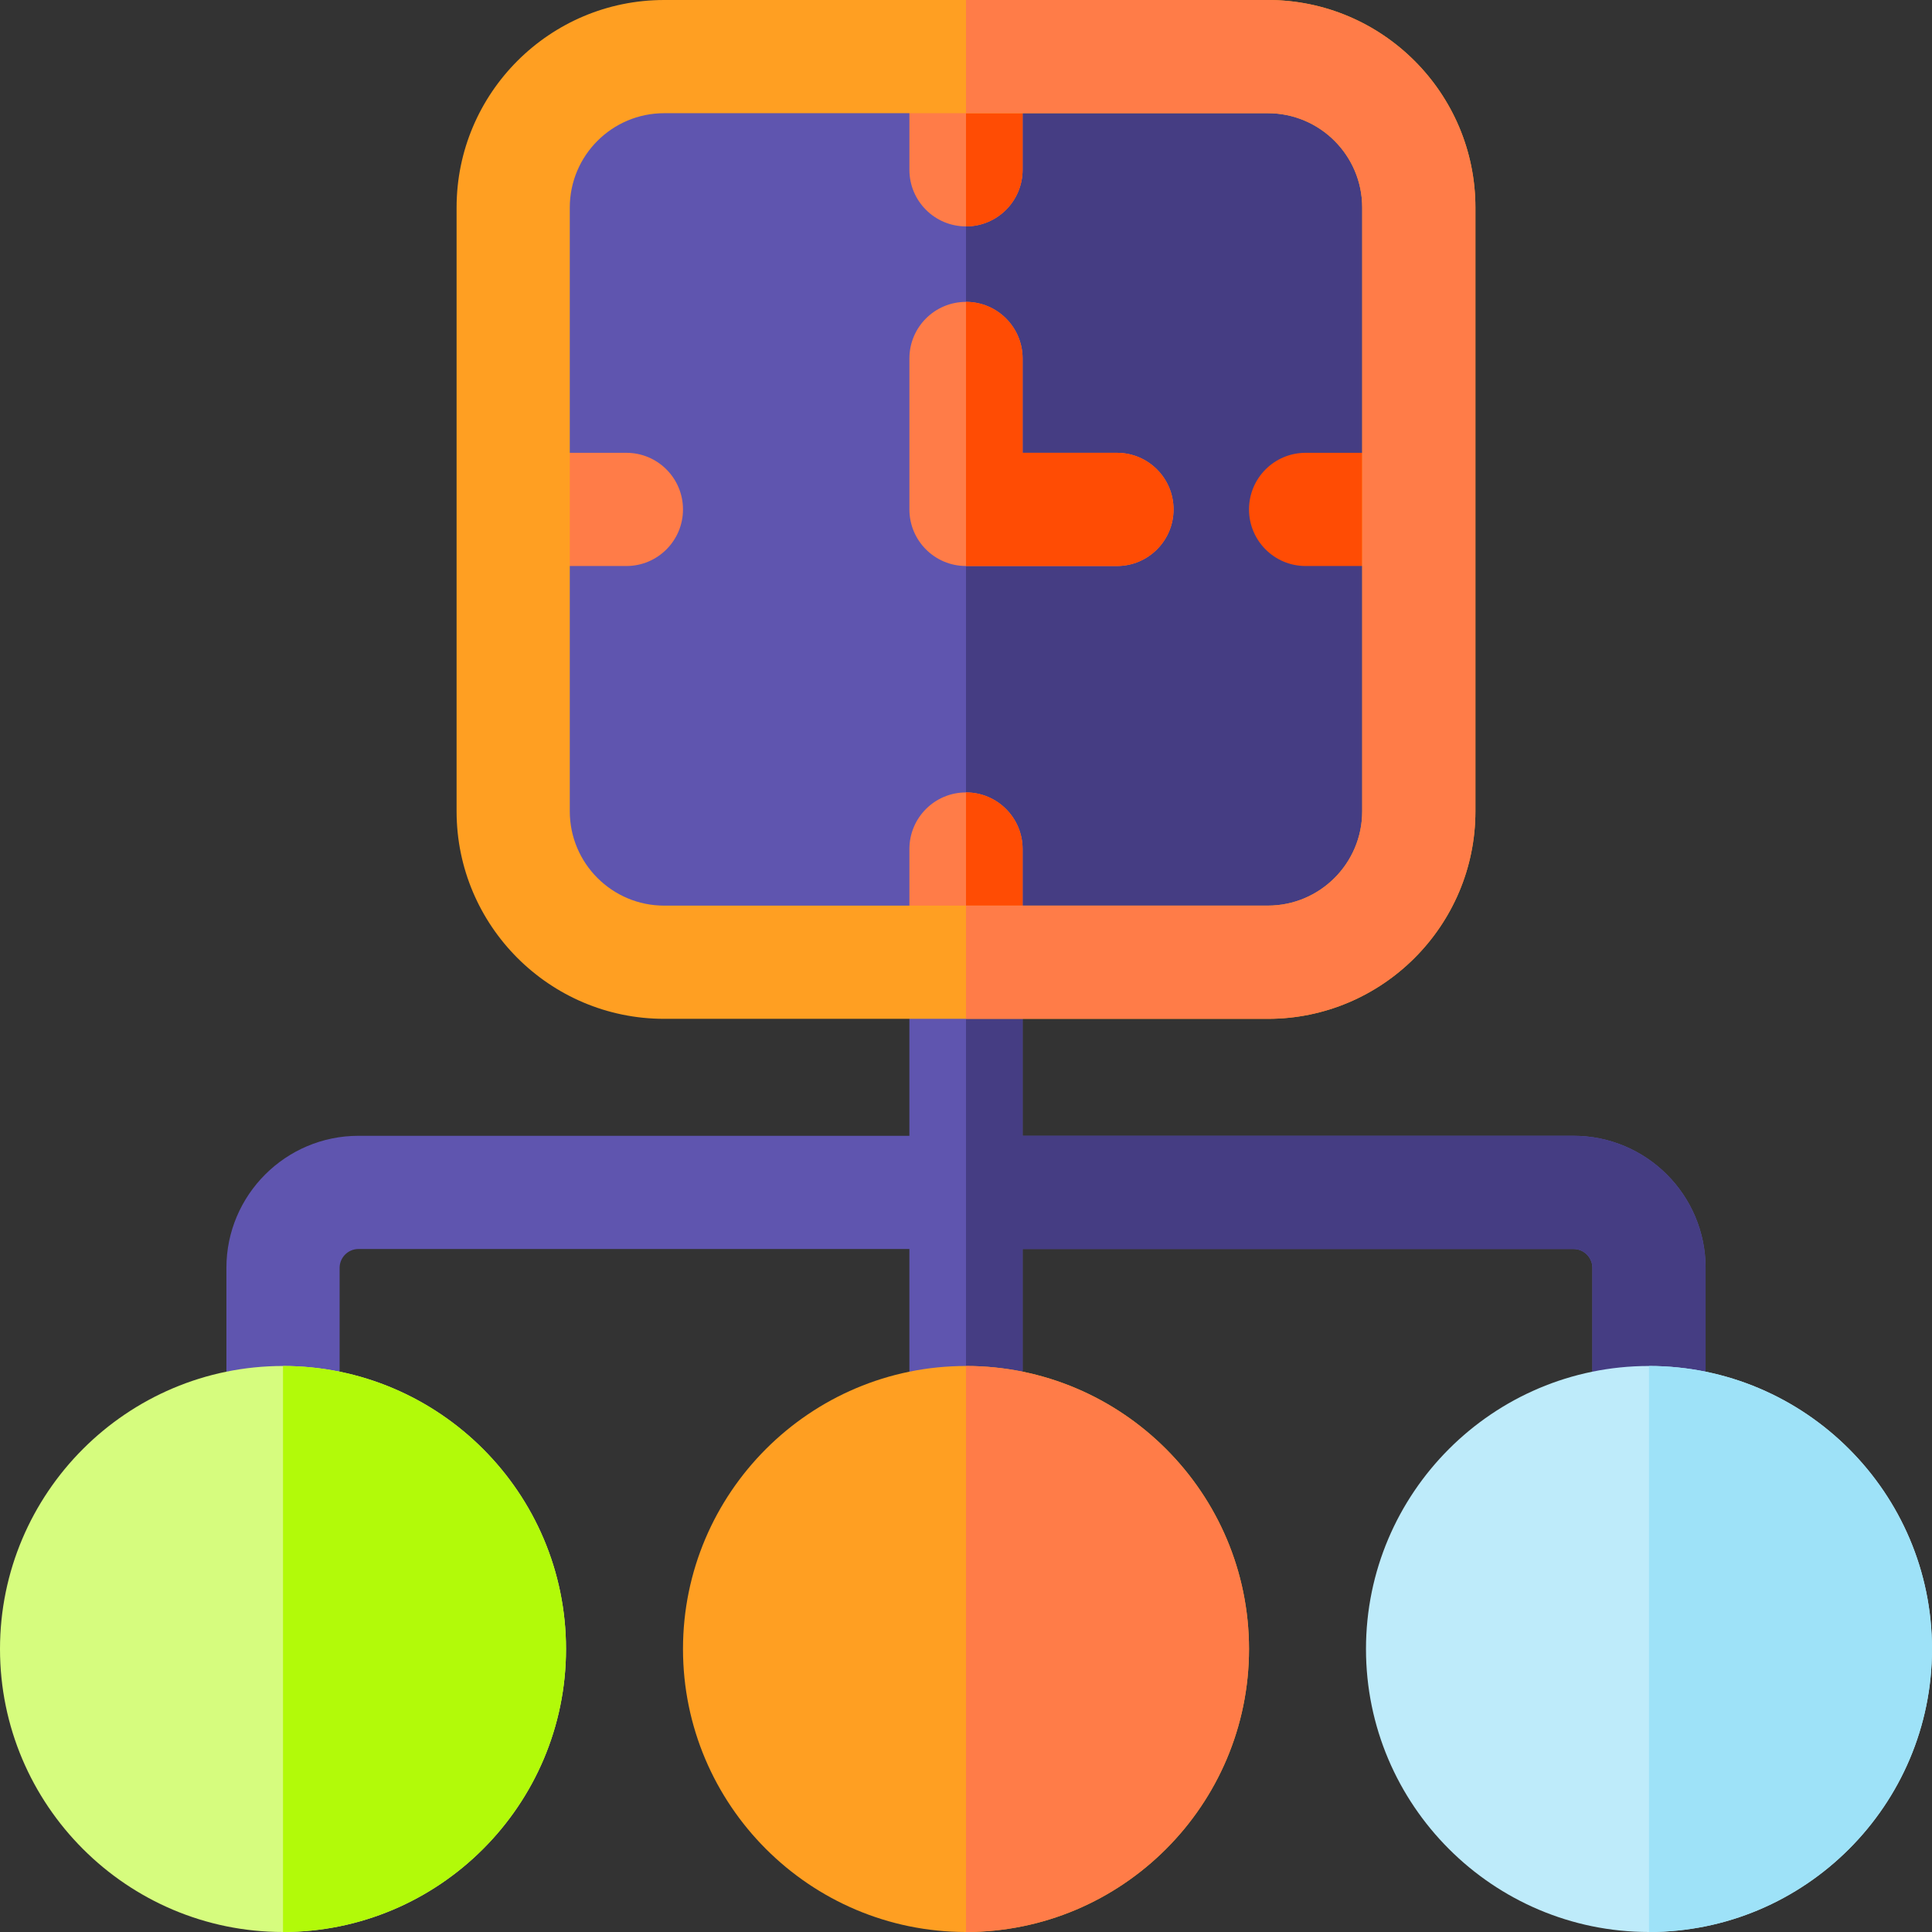 <svg height="512" width="512" xmlns="http://www.w3.org/2000/svg"><rect width="100%" height="100%" fill="#333333" stroke="none"/><path d="M417 301H271v-46c0-8.284-6.716-15-15-15s-15 6.716-15 15v46H95c-19.299 0-35 15.701-35 35v41c0 8.284 6.716 15 15 15s15-6.716 15-15v-41c0-2.757 2.243-5 5-5h146v46c0 8.284 6.716 15 15 15s15-6.716 15-15v-46h146c2.757 0 5 2.243 5 5v41c0 8.284 6.716 15 15 15s15-6.716 15-15v-41c0-19.299-15.701-35-35-35z" fill="#5f55af"/><path d="M271 377v-46h146c2.757 0 5 2.243 5 5v41c0 8.284 6.716 15 15 15s15-6.716 15-15v-41c0-19.299-15.701-35-35-35H271v-46c0-8.284-6.716-15-15-15v152c8.284 0 15-6.716 15-15z" fill="#453d83"/><path d="M336 255H176c-22.091 0-40-17.909-40-40V55c0-22.091 17.909-40 40-40h160c22.091 0 40 17.909 40 40v160c0 22.091-17.909 40-40 40z" fill="#5f55af"/><path d="M336 15h-80v240h80c22.091 0 40-17.909 40-40V55c0-22.091-17.909-40-40-40z" fill="#453d83"/><path d="M296 150h-40c-8.284 0-15-6.716-15-15V95c0-8.284 6.716-15 15-15s15 6.716 15 15v25h25c8.284 0 15 6.716 15 15s-6.716 15-15 15z" fill="#ff7c48"/><path d="M376 150h-30c-8.284 0-15-6.716-15-15 0-8.284 6.716-15 15-15h30z" fill="#ff4c04"/><path d="M166 150h-30v-30h30c8.284 0 15 6.716 15 15 0 8.284-6.716 15-15 15zm90-90c-8.284 0-15-6.716-15-15V15h30v30c0 8.284-6.716 15-15 15zm15 195h-30v-30c0-8.284 6.716-15 15-15 8.284 0 15 6.716 15 15z" fill="#ff7c48"/><path d="M75 512c-41.355 0-75-33.645-75-75s33.645-75 75-75 75 33.645 75 75-33.645 75-75 75z" fill="#d6fc7e"/><path d="M256 512c-41.355 0-75-33.645-75-75s33.645-75 75-75 75 33.645 75 75-33.645 75-75 75z" fill="#ff9f22"/><path d="M437 512c-41.355 0-75-33.645-75-75s33.645-75 75-75 75 33.645 75 75-33.645 75-75 75z" fill="#beebfa"/><path d="M296 150c8.284 0 15-6.716 15-15s-6.716-15-15-15h-25V95c0-8.284-6.716-15-15-15v70zm-40-90c8.284 0 15-6.716 15-15V15h-15zm15 195v-30c0-8.284-6.716-15-15-15v45z" fill="#ff4c04"/><path d="M75 362v150c41.355 0 75-33.645 75-75s-33.645-75-75-75z" fill="#b2fa09"/><path d="M256 362v150c41.355 0 75-33.645 75-75s-33.645-75-75-75z" fill="#ff7c48"/><path d="M437 362v150c41.355 0 75-33.645 75-75s-33.645-75-75-75z" fill="#9ee2f8"/><path d="M336 270H176c-30.327 0-55-24.673-55-55V55c0-30.327 24.673-55 55-55h160c30.327 0 55 24.673 55 55v160c0 30.327-24.673 55-55 55zM176 30c-13.785 0-25 11.215-25 25v160c0 13.785 11.215 25 25 25h160c13.785 0 25-11.215 25-25V55c0-13.785-11.215-25-25-25z" fill="#ff9f22"/><path d="M336 30c13.785 0 25 11.215 25 25v160c0 13.785-11.215 25-25 25h-80v30h80c30.327 0 55-24.673 55-55V55c0-30.327-24.673-55-55-55h-80v30z" fill="#ff7c48"/></svg>